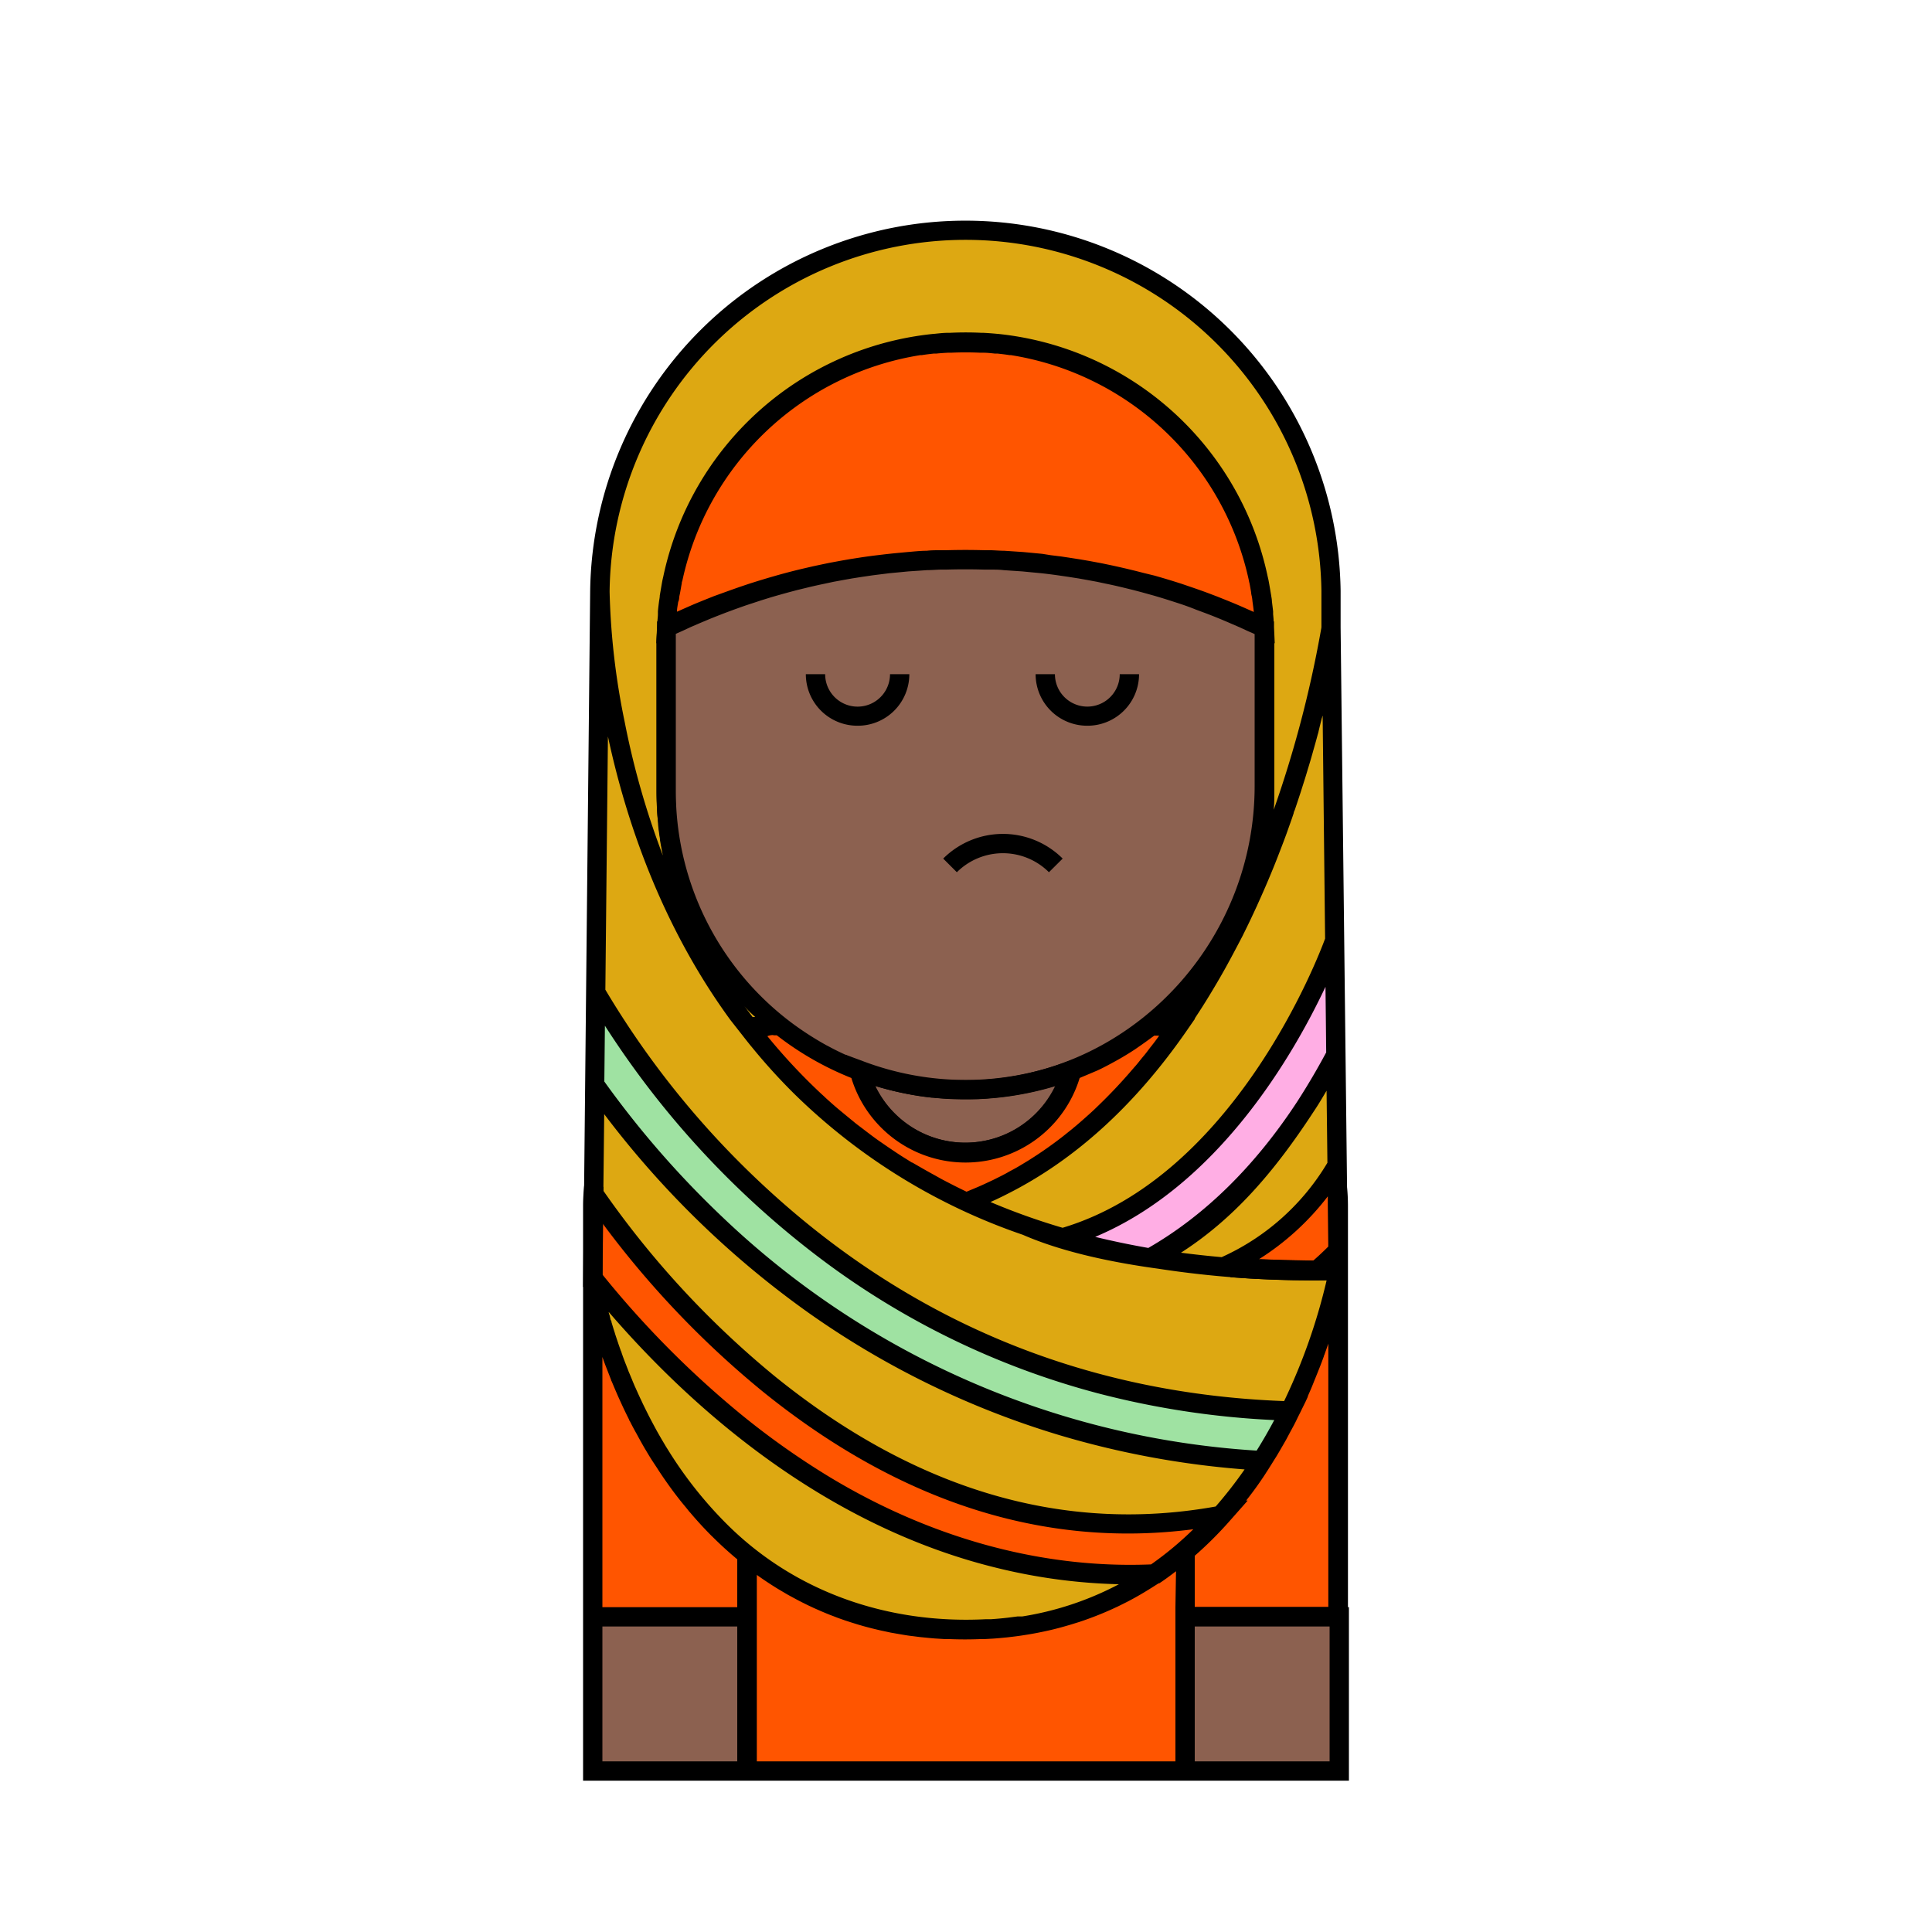 <svg id="Layer_1" data-name="Layer 1" xmlns="http://www.w3.org/2000/svg" viewBox="0 0 300 300"><defs><style>.cls-1{fill:#dda812;}.cls-2{fill:#f50;}.cls-3{fill:#8c6150;}.cls-4{fill:#ffaee4;}.cls-5{fill:#9fe2a2;}</style></defs><title>portland_characters</title><path class="cls-1" d="M207.81,197.27q-.56-49.9-1.12-99.8c-.4-31.36-18.78-59.8-52.53-62.31-32.52-2.42-61.28,24.32-61,57v-.38l-.73,70.6c-.17,15.6-2.83,32.51,2.42,47.5,10.6,30.29,39.94,51.62,72.67,40.45,22.4-7.64,36-30.77,40.29-53Zm-1.13-99.75s0,.16,0,.3C206.66,97.68,206.68,97.57,206.68,97.52Zm-113.52-5v0Zm.07,2v0Zm0-.75v0Zm0-.69v0Z"/><path class="cls-1" d="M103.47,122.77V99.54a46.46,46.46,0,0,1,92.91,0v23.23a46.46,46.46,0,0,1-92.91,0Z"/><path class="cls-2" d="M184,275V251.06h23.79V197.27s-9.36,55.84-57.88,55.84S92,199.82,92,199.82v51.24H116V275h68Z"/><path class="cls-3" d="M196.38,122.77a46.46,46.46,0,0,1-92.91,0V99.54a46.46,46.46,0,0,1,92.91,0Z"/><path d="M149.93,170.72a48,48,0,0,1-48-47.95V99.54a48,48,0,0,1,95.91,0v23.23A48,48,0,0,1,149.93,170.72Zm0-116.13a45,45,0,0,0-45,45v23.23a45,45,0,0,0,89.91,0V99.54A45,45,0,0,0,149.93,54.59Z"/><path class="cls-3" d="M196.33,97.47a106.88,106.88,0,0,0-92.81,0l0,25.3a46.46,46.46,0,0,0,47.25,46.45c25.47-.43,45.66-21.74,45.66-47.22Z"/><path class="cls-4" d="M207.27,148.69l0-2.69c-.12.36-13.54,38.33-42.77,46.38h0c3.53.87,8.13,2.64,13.46,3.3,9.4-5.13,17.84-13.22,24.8-23.9,1.83-2.8,3.39-5.52,4.71-8Z"/><path d="M162.88,135.44a10.13,10.13,0,0,0-14.3,0l-2.12-2.12a13.14,13.14,0,0,1,18.55,0Z"/><path class="cls-2" d="M149.93,86.87a106.22,106.22,0,0,1,46.4,10.6,46.45,46.45,0,0,0-92.81,0A106.23,106.23,0,0,1,149.93,86.87Z"/><path d="M133.13,112.69a8,8,0,0,1-8-8h3a5,5,0,0,0,10.07,0h3A8,8,0,0,1,133.13,112.69Z"/><path d="M168.81,112.69a8,8,0,0,1-8-8h3a5,5,0,1,0,10.06,0h3A8,8,0,0,1,168.81,112.69Z"/><rect class="cls-3" x="92.04" y="251.06" width="23.94" height="23.94"/><rect class="cls-3" x="184.02" y="251.06" width="23.94" height="23.94"/><path class="cls-2" d="M207.64,181.5l-.24-.15a37.7,37.7,0,0,1-17.25,15.29l0,.14c4.3.26,9.05.42,14.29.47q1.62-1.38,3.29-3.07Z"/><path class="cls-5" d="M200.38,219.1c-32.14-.95-60.24-12.57-83.58-34.58a138.24,138.24,0,0,1-24.29-30.44l-.15,14.39a148.51,148.51,0,0,0,18.77,21.58A133.32,133.32,0,0,0,196,226.84,80.93,80.93,0,0,0,200.38,219.1Z"/><path class="cls-2" d="M119.45,214.9a143.53,143.53,0,0,1-27.26-29.57l-.14,13.13a150.78,150.78,0,0,0,22.23,22.45c19.25,15.61,40.09,23.58,61.25,23.58,1.3,0,2.59,0,3.89-.1a55,55,0,0,0,10.3-9.13C165.44,239.82,141.82,233,119.45,214.9Z"/><path class="cls-3" d="M149.93,169.22a46.24,46.24,0,0,1-16.49-3,17,17,0,0,0,33,0A46.23,46.23,0,0,1,149.93,169.22Z"/><path d="M149.93,180.47A18.53,18.53,0,0,1,132,166.58l-.73-2.81,2.71,1a45,45,0,0,0,31.91,0l2.71-1-.72,2.81A18.55,18.55,0,0,1,149.93,180.47Zm-14-11.83a15.54,15.54,0,0,0,28,0A48.31,48.31,0,0,1,135.91,168.64Z"/><path class="cls-2" d="M92,187.27v12.55l.16-15.55A27.15,27.15,0,0,0,92,187.27Z"/><path d="M93.54,199.84l-3,0V187.27a30.86,30.86,0,0,1,.17-3.16l3,.18Z"/><path class="cls-2" d="M182.87,159.4a28.84,28.84,0,0,0-3.1-.17H178.7a46.13,46.13,0,0,1-12.29,7,17,17,0,0,1-33,0,46.29,46.29,0,0,1-12.29-7h-1.07a29.28,29.28,0,0,0-4,.28A90.58,90.58,0,0,0,150,186.6C164,181.34,174.73,171.11,182.87,159.4Z"/><path class="cls-2" d="M207.81,197.27c-6.17,0-11.69-.16-16.64-.43C196.43,197.24,202,197.4,207.81,197.27Z"/><path d="M203.88,198.81c-4.38,0-8.67-.16-12.82-.48l.2-3c5.14.28,10.71.43,16.55.43l0,3C206.52,198.8,205.19,198.81,203.88,198.81Z"/><path d="M209.31,249.56V198.77h0l0-1.52v-10c0-1-.05-2-.14-2.92l-1-86.9h0V91.77a58.27,58.27,0,0,0-116.53,0h0L90.54,200h0V276.5H209.46V249.56Zm-4-138.15c0-.08,0-.17.07-.26l.38,34.6c-1.07,2.92-14.09,36.88-40.76,44.9a102.81,102.81,0,0,1-11.2-4l.86-.39,1.06-.51.67-.34c10.44-5.25,19.75-13.68,27.74-25.16l1.44-2.08h-.06c.13-.19.25-.38.37-.57l.31-.47c.72-1.11,1.43-2.25,2.12-3.41.81-1.35,1.6-2.71,2.35-4.09.1-.18.19-.36.29-.53.67-1.24,1.33-2.5,2-3.78.08-.16.15-.32.23-.47.66-1.33,1.3-2.67,1.93-4.05a2.92,2.92,0,0,0,.14-.31c.65-1.43,1.29-2.88,1.91-4.37v0h0c.45-1.07.88-2.13,1.29-3.19s.86-2.22,1.27-3.34l.17-.47c.35-1,.69-1.92,1-2.87,0-.16.11-.33.17-.5.32-.94.62-1.86.92-2.77l.15-.48c.29-.91.58-1.81.84-2.69l.12-.41c.28-.9.54-1.79.78-2.65l.06-.22c.24-.84.47-1.65.68-2.45l.09-.3C204.89,112.93,205.09,112.16,205.28,111.41ZM105.47,92.83c0-.27.1-.55.14-.82.09-.48.17-1,.26-1.45,0-.1,0-.21.07-.31a45.06,45.06,0,0,1,37-35.11l.22,0c.62-.1,1.24-.17,1.86-.24l.41,0c.58-.06,1.17-.1,1.76-.13l.5,0c1.5-.07,3-.07,4.51,0l.5,0c.59,0,1.18.07,1.76.13l.41,0c.62.07,1.24.14,1.86.24l.22,0a45.06,45.06,0,0,1,37,35.11c0,.1.05.21.07.31.1.48.18,1,.26,1.45,0,.27.1.55.14.82s.05.45.08.67c.07.51.14,1,.19,1.52l-.24-.1-1.13-.5c-.92-.41-1.85-.8-2.79-1.18l-1.55-.62-1.24-.47c-.93-.35-1.87-.68-2.81-1l-1.52-.52-1.3-.41c-.94-.29-1.89-.57-2.84-.84L177.71,89l-1.33-.34-1.53-.37c-1-.23-1.92-.44-2.89-.64-.44-.09-.89-.19-1.34-.27l-1.56-.29-1.35-.23-1.59-.25-1.33-.2-1.63-.2L161.85,86l-1.68-.16-1.28-.12-1.77-.12-1.2-.08c-.66,0-1.32-.06-2-.08l-1,0c-2-.06-4-.06-6,0l-1,0c-.66,0-1.33,0-2,.08-1,0-2,.12-3,.2l-1.27.12c-1,.09-2,.2-3,.32s-2,.25-3,.4l-1.6.25-1.33.23-1.57.29c-.45.08-.89.18-1.34.27l-1.55.33-1.34.31c-1.47.34-2.93.72-4.38,1.13l-1.32.38-1.52.46-1.3.41-1.52.51-1.28.45c-.92.33-1.85.67-2.77,1l-1.55.62-1.2.49c-.53.22-1.06.46-1.59.69l-1.13.5-.24.1c0-.51.12-1,.19-1.52C105.42,93.28,105.44,93.05,105.47,92.83Zm100.64,87.74a36.67,36.67,0,0,1-16.41,14.64c-2.14-.19-4.24-.42-6.32-.69,8.07-5.19,14.34-12.31,20.61-21.92.68-1,1.35-2.14,2-3.24l.13,11.2Zm.07,5.2,0,1.26.07,6.09v.45c-.75.75-1.53,1.48-2.33,2.18-2.78,0-5.49-.1-8.1-.2h-.36A41.12,41.12,0,0,0,206.18,185.77ZM201.47,171c-6.54,10-14.33,17.7-23.16,22.78q-4.22-.74-8.25-1.72c19.09-8,30.76-28.2,35.76-38.83l.06,5.27.05,4.92C204.55,166,203.05,168.55,201.47,171ZM179.82,197A157.39,157.39,0,0,0,206,198.8a91.42,91.42,0,0,1-6.6,18.76c-31.31-1.16-58.75-12.64-81.54-34.13A137,137,0,0,1,94,153.68l.4-39.32c2.74,12.79,8.17,29.16,19,44h0l1.57,2,.26.33c.45.58.91,1.16,1.37,1.73.06.06.11.13.16.19a91.91,91.91,0,0,0,6.56,7.23,94.11,94.11,0,0,0,35.51,21.9h0C164.19,194.08,171.32,195.84,179.82,197Zm18.06,23.48c-.84,1.58-1.75,3.17-2.75,4.77a132,132,0,0,1-83-36.31,147,147,0,0,1-18.29-21l.09-8.67a139.88,139.88,0,0,0,33.27,36,124.19,124.19,0,0,0,43.16,21.05A132.38,132.38,0,0,0,197.88,220.51ZM105,125.08q-.06-1.15-.06-2.31l0-24.35,1-.44,1.29-.6,1.39-.6,1.31-.55c.47-.2.94-.38,1.41-.57l1.31-.51,1.43-.53,1.32-.47q.72-.25,1.44-.48l1.33-.44,1.45-.45c.94-.28,1.88-.54,2.82-.8l1.32-.35,1.52-.37c.94-.23,1.89-.44,2.85-.64l1.31-.28,1.57-.29,1.3-.23,1.59-.25,1.3-.19c.54-.08,1.08-.14,1.62-.21l1.28-.16,1.69-.16,1.23-.12,1.79-.12,1.15-.08c.67,0,1.35-.06,2-.08l.93,0c2-.06,4-.06,6,0l.93,0c.67,0,1.35,0,2,.08l1.15.08,1.79.12,1.23.12,1.69.16c1,.11,1.94.23,2.9.37l1.3.19,1.59.25,1.3.23,1.57.29,1.31.28c1,.2,1.91.41,2.86.64l1.51.37,1.32.35,1.48.41c.45.12.89.26,1.34.39.93.28,1.85.58,2.78.88s1.85.63,2.76,1l1.43.53c1.35.51,2.7,1.06,4,1.63l1.39.6,1.3.6,1,.44,0,23.59c0,23.14-17.26,42.53-39.36,45.35l-.49.07-1.46.13-.93.08-1.2.05-1.15,0h-.93c-.52,0-1,0-1.55,0l-.48,0c-.66,0-1.33-.08-2-.15h0a44.5,44.5,0,0,1-14.8-4.18l-.21-.1c-.56-.27-1.12-.56-1.67-.86l-.24-.12a48.22,48.22,0,0,1-5.35-3.44l0,0a44.91,44.91,0,0,1-18-33.69Zm37.44,45.07h0c.73.11,1.46.21,2.2.29l.27,0c.69.07,1.38.12,2.08.16l.4,0c.82,0,1.64.06,2.47.06h.81l.61,0c.47,0,.93,0,1.39-.06q.44,0,.87-.06.82-.06,1.65-.15l.49-.06a48.11,48.11,0,0,0,8.18-1.73,15.51,15.51,0,0,1-28,0A47.91,47.91,0,0,0,142.47,170.15ZM116.3,157c.32.32.65.61,1,.92l-.44,0-1.26-1.7Zm3.78,3.76h.54a47.57,47.57,0,0,0,11.58,6.63,18.53,18.53,0,0,0,35.45,0l.39-.17c.8-.33,1.59-.67,2.37-1l.55-.26c.75-.37,1.49-.77,2.22-1.17l.87-.49c.75-.44,1.49-.89,2.21-1.37l.78-.54c.55-.38,1.09-.77,1.62-1.16.18-.14.38-.26.56-.41H180c-.35.48-.72,1-1.08,1.44a3.92,3.92,0,0,1-.25.32c-.37.48-.74,1-1.12,1.43l-.28.34c-.39.48-.78,1-1.18,1.42a1.63,1.63,0,0,1-.17.2,79.88,79.88,0,0,1-5.58,5.91l-.34.33c-.41.39-.83.77-1.26,1.15l-.45.4c-.42.37-.84.74-1.27,1.1-.15.12-.3.24-.44.37l-1.36,1.09-.24.19c-1.56,1.21-3.17,2.35-4.85,3.41l-.34.22-1.45.88-.57.33c-.47.27-1,.53-1.43.79l-.62.33c-.48.25-1,.5-1.47.74l-.56.26c-.53.25-1.06.5-1.61.74h0c-.67.29-1.35.57-2,.84l-.3-.15c-1.22-.58-2.41-1.2-3.59-1.82l-1-.56h0c-1.2-.65-2.37-1.33-3.53-2l-.06,0-.91-.57c-1-.61-1.9-1.23-2.84-1.86l-1-.69c-1-.68-1.92-1.39-2.86-2.11-.48-.37-1-.74-1.44-1.12q-1.23-1-2.43-2c-.63-.53-1.24-1.08-1.84-1.62-.23-.22-.46-.44-.7-.65a91.72,91.72,0,0,1-8.42-9Q119.57,160.72,120.08,160.72ZM93.82,173a145.09,145.09,0,0,0,31.7,30.83,134.41,134.41,0,0,0,38.92,19,137.1,137.1,0,0,0,28.82,5.34,66.32,66.32,0,0,1-4.49,5.76c-23.59,4.23-46.59-2.55-68.38-20.16a142.71,142.71,0,0,1-26.7-28.87Zm91.7,68.58a59.19,59.19,0,0,0,5.33-5.3l2.89-3.27-.24,0c.62-.79,1.23-1.59,1.82-2.43l.35-.5c.34-.5.69-1,1-1.51l.13-.19h0l.47-.75c.19-.29.37-.59.55-.88s.34-.53.5-.8l.11-.19.29-.49.83-1.44.17-.3.73-1.37c.08-.14.16-.28.23-.42l.12-.22.19-.36c.21-.4.4-.8.59-1.2a2.12,2.12,0,0,0,.11-.21l.11-.22.17-.34a2,2,0,0,0,.1-.21l.65-1.32h0c.12-.26.25-.53.36-.79l0-.08c.29-.66.58-1.31.85-2l.09-.23q.39-.95.75-1.86l.12-.3c.24-.6.46-1.19.67-1.77,0-.09.06-.18.1-.28q.31-.87.6-1.71v40.87H185.52ZM94.66,91.77a55.27,55.27,0,0,1,110.53,0v5.58c0,.14-.06.41-.13.81h0a177.65,177.65,0,0,1-7.27,27.57q.09-1.47.09-3V99.88l.06,0-.11-2.48v-.9l-.06,0c0-.38-.05-.76-.08-1.13l0-.43c-.06-.53-.12-1-.19-1.58,0-.29-.07-.59-.11-.88l-.18-1.06c-.08-.47-.16-.94-.25-1.4l-.12-.52a47.8,47.8,0,0,0-41.94-37.66h-.05c-.71-.07-1.42-.12-2.13-.16l-.32,0q-2.44-.12-4.89,0l-.32,0c-.71,0-1.42.09-2.13.16H145A47.81,47.81,0,0,0,103,89.5l-.12.52c-.09.46-.17.93-.25,1.4l-.18,1.06c0,.29-.07.59-.11.88-.07.53-.13,1-.18,1.58,0,.14,0,.29,0,.43,0,.37-.06.75-.08,1.13l-.06,0v.9l-.11,2.48.06,0v22.89c0,.84,0,1.68.07,2.52,0,.17,0,.34,0,.52,0,.67.09,1.34.16,2,0,.13,0,.25,0,.38.08.73.18,1.45.29,2.17a.5.5,0,0,1,0,.12c.13.79.28,1.57.44,2.36A126,126,0,0,1,97.18,113c-.07-.34-.13-.67-.2-1l-.06-.29a112,112,0,0,1-2.26-19.79ZM114.48,273.5H93.54V252.56h20.94Zm0-23.94H93.54V210.71l0,0c.22.64.46,1.28.71,1.91s.42,1.09.64,1.64c0,.12.1.23.14.35.24.57.48,1.15.74,1.74l.11.26c.26.59.54,1.19.82,1.8l.06.13c.29.62.6,1.25.92,1.89,0,.11.11.22.16.32.31.62.64,1.24,1,1.87l.2.37c.34.63.7,1.27,1.07,1.91l.17.28c.4.68.81,1.36,1.24,2s.72,1.11,1.1,1.68l.23.34c.38.56.78,1.13,1.19,1.7l.13.18c.41.56.84,1.13,1.29,1.7l.1.13c.47.6,1,1.2,1.46,1.8l.14.15q1.56,1.85,3.33,3.63l.09.08q1.83,1.83,3.9,3.56h0Zm-10.37-23.82-.74-1.18-.21-.36c-.25-.42-.5-.84-.74-1.26l-.42-.74-.25-.46-.38-.71-.26-.49-.35-.67-.25-.5-.33-.66-.24-.49c-.11-.22-.21-.44-.31-.66s-.16-.32-.23-.48l-.3-.65-.21-.47c-.1-.22-.19-.43-.29-.64s-.13-.31-.2-.47-.18-.42-.26-.63-.13-.3-.19-.45-.17-.42-.26-.62-.12-.3-.17-.44-.17-.41-.24-.62l-.17-.42-.23-.6-.15-.41-.21-.6c0-.12-.1-.25-.14-.38l-.21-.6-.12-.34c-.07-.22-.14-.42-.21-.63s-.07-.19-.1-.29-.15-.45-.22-.67l-.06-.21c-.19-.57-.35-1.12-.51-1.64,0-.1,0-.18-.08-.27s-.09-.33-.14-.49,0-.2-.08-.3l-.12-.41,0-.1c15.9,18.43,36.51,34,60.49,39.79A87.65,87.65,0,0,0,173.74,246a48.29,48.29,0,0,1-15,5L158,251l-1.48.19q-1.29.15-2.61.24l-.81,0c-15.21.79-29.91-4.22-40.66-15.19A63.4,63.4,0,0,1,104.11,225.74Zm78.41,23.82V273.5h-65V244.55c1,.72,2.06,1.42,3.14,2.09l.2.12,1.42.84.44.24,1.24.67.57.29c.38.19.77.39,1.16.57l.66.31,1.13.5.72.3c.38.16.75.31,1.14.45l.77.3,1.14.4.83.27,1.15.36.87.25c.68.19,1.38.37,2.07.53.4.1.81.19,1.21.27l.93.2,1.25.22.95.16q.66.11,1.32.18l1,.13,1.41.14.92.08,1.6.1.79,0c1.53.06,3.06.06,4.59,0l.66,0,1.45-.08c.72-.05,1.43-.12,2.14-.19l.68-.08q.79-.09,1.59-.21l.44-.07c1.38-.21,2.74-.48,4.08-.79l.41-.1c.53-.13,1.07-.27,1.59-.42l.45-.13c.55-.15,1.08-.32,1.62-.49l.33-.1a52.09,52.09,0,0,0,5.81-2.32l.11-.05c.59-.29,1.18-.58,1.76-.88l.15-.08c1.54-.81,3-1.71,4.49-2.67h.1l.35-.23c.77-.52,1.51-1.08,2.26-1.65Zm-3.78-6.64c-17.7.72-35-4.52-50.07-13.66a121.33,121.33,0,0,1-13.45-9.51,149.53,149.53,0,0,1-21.66-21.82l0-3.73,0-4.24a145.66,145.66,0,0,0,24.87,26.11c21.29,17.21,43.77,24.39,66.87,21.39A52.16,52.16,0,0,1,178.74,242.92Zm27.72,30.58H185.52V252.56h20.94Z"/></svg>